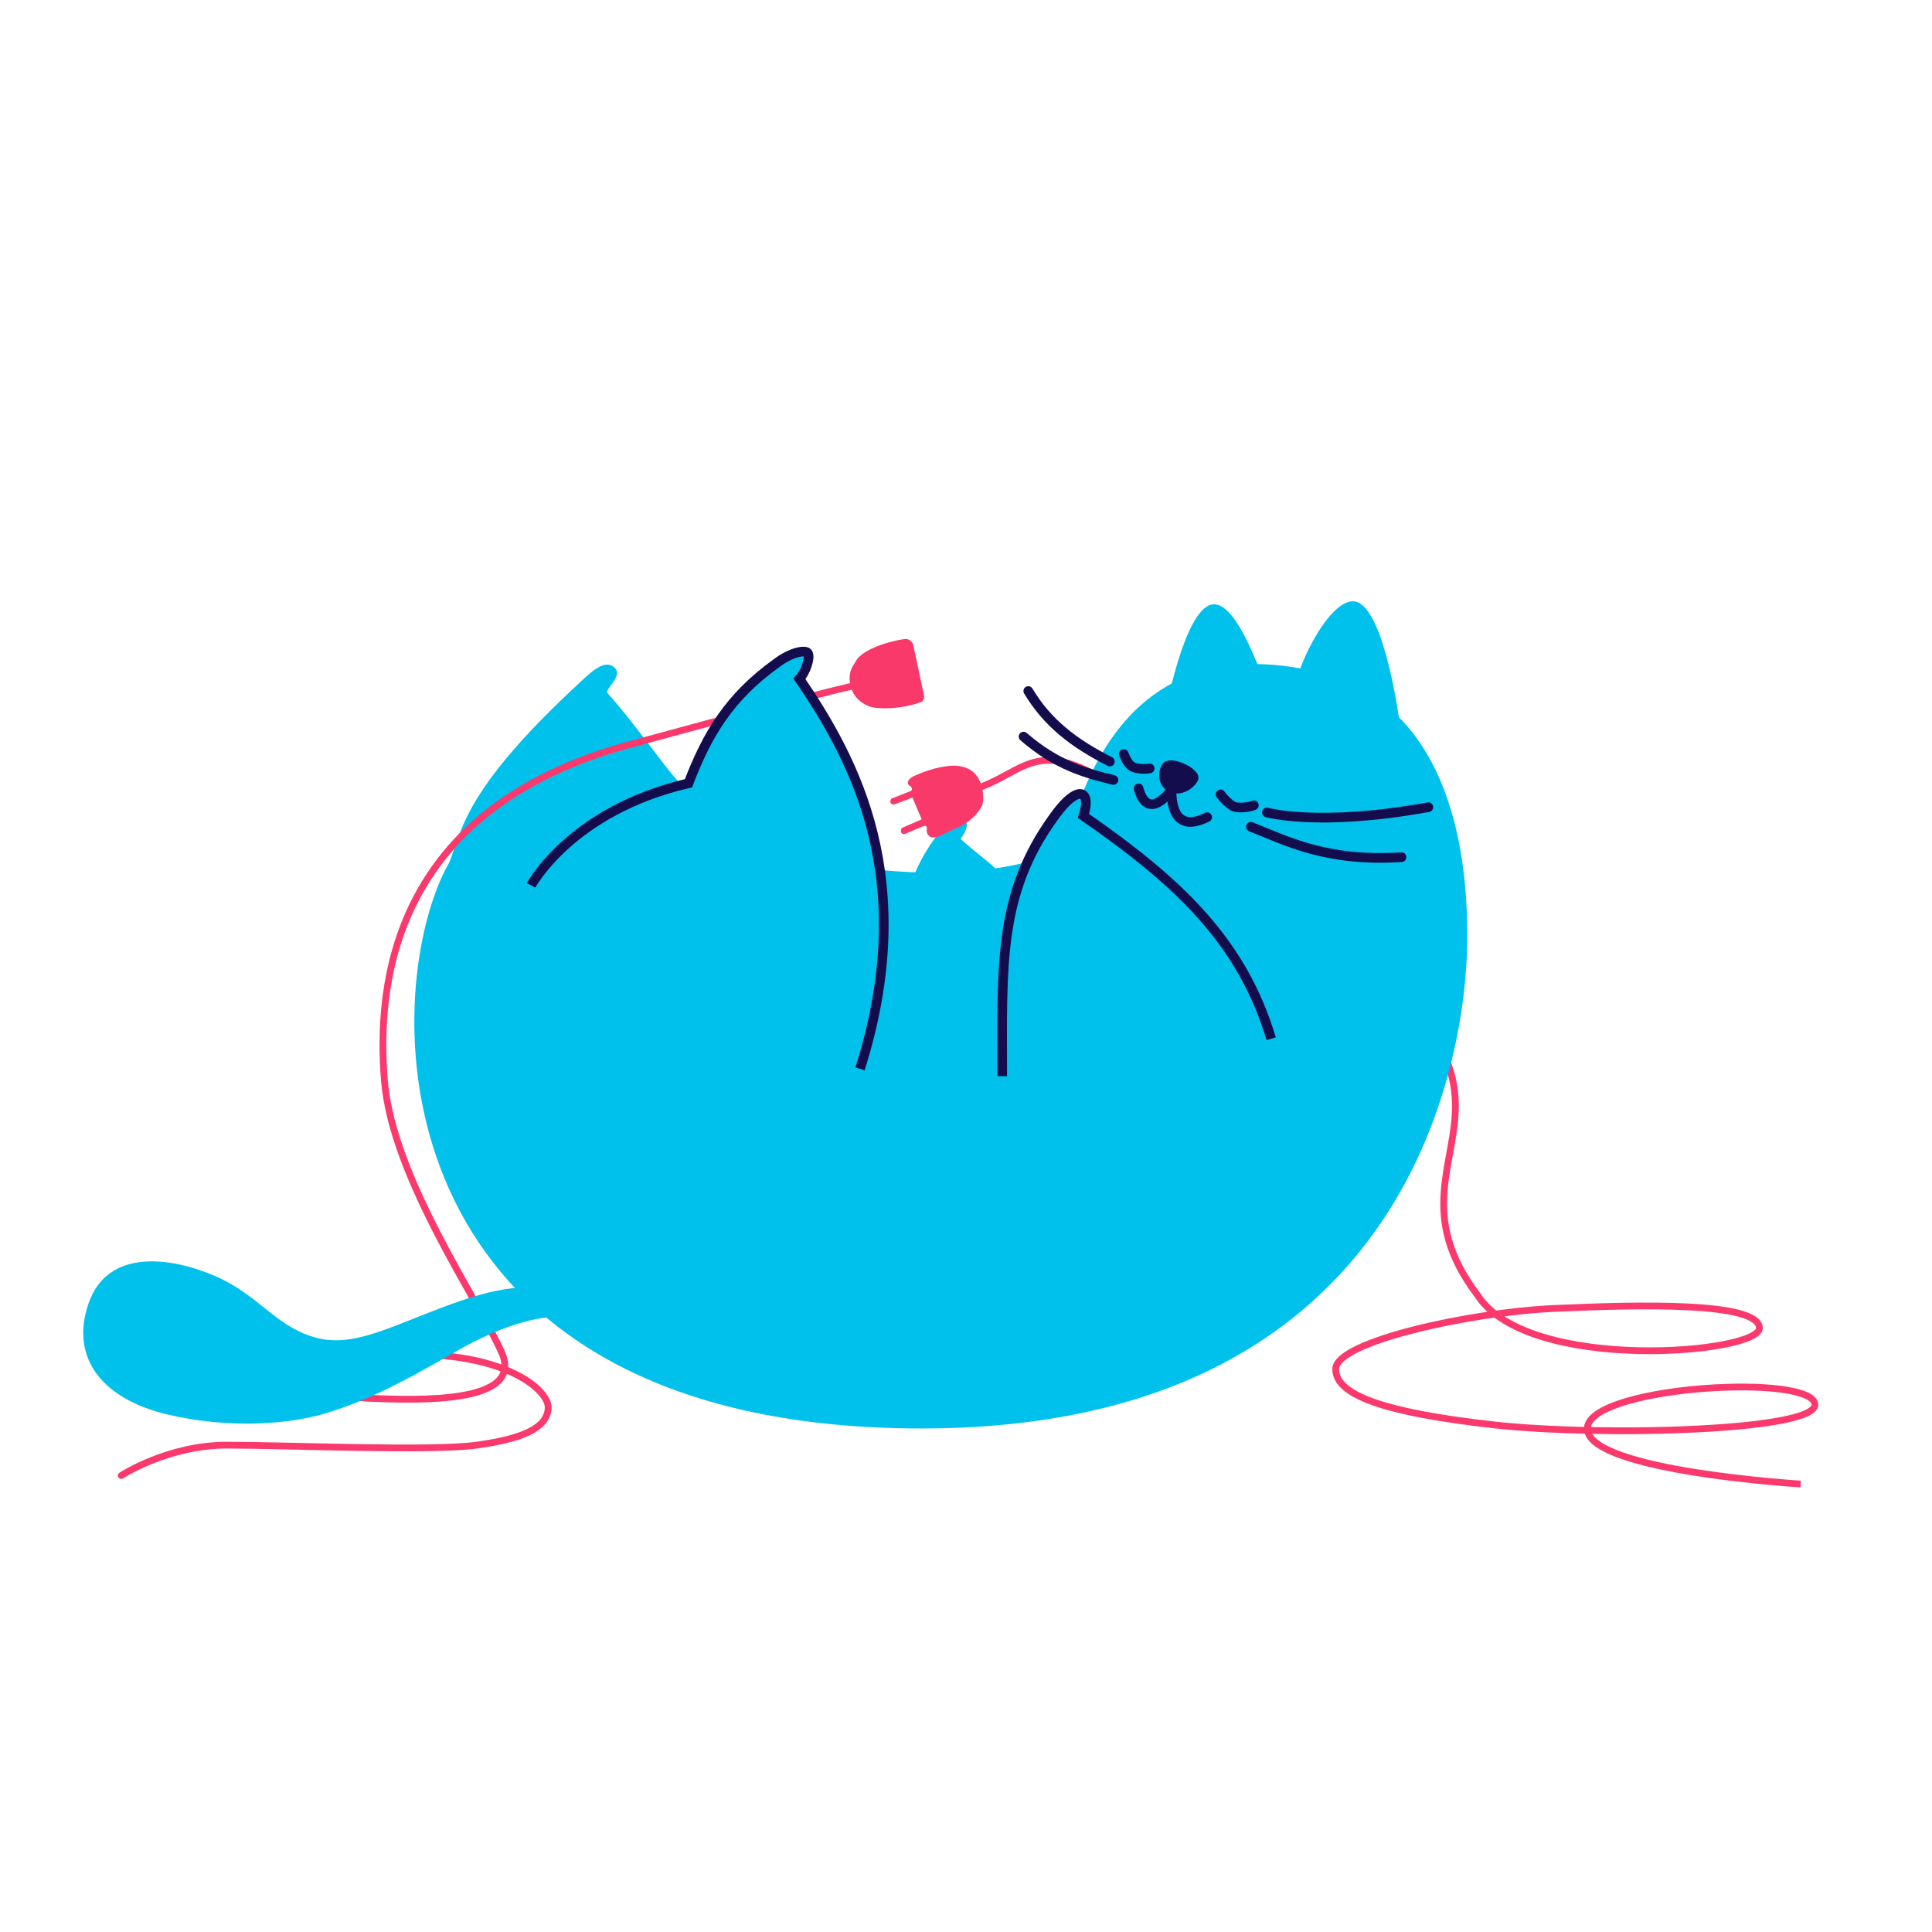<svg width="2000" height="2000" viewBox="0 0 2000 2000" fill="none" xmlns="http://www.w3.org/2000/svg">
<rect x="0" y="0" width="2000" height="2000" fill="#333333" stroke="none"/>
<g clip-path="url(#clip0_27_229)">
<rect width="2000" height="2000" fill="white"/>
<mask id="mask0_27_229" style="mask-type:luminance" maskUnits="userSpaceOnUse" x="0" y="0" width="2000" height="2000">
<path d="M2000 0H0V2000H2000V0Z" fill="white"/>
</mask>
<g mask="url(#mask0_27_229)">
<path d="M1864 1536.25C1864 1536.25 1646.25 1523 1643.25 1479.75C1640.25 1436.5 1864.25 1421.5 1878.25 1451.5C1892.25 1481.5 1657.75 1487.5 1546.25 1475C1434.75 1462.5 1381.75 1444.5 1382.75 1416.75C1383.75 1389 1520.5 1358.5 1609 1354.5C1697.5 1350.5 1819.25 1347.62 1821.38 1374.38C1823.5 1401.12 1582.5 1422.25 1529.75 1341C1403 1174.5 1696.5 1127 1224.5 887" stroke="#FB396D" stroke-width="7"/>
<path d="M1186 837.25C1070 747.5 1066.73 802.079 1002.23 818.829" stroke="#FB396D" stroke-width="7"/>
<path d="M706.136 812.237C772.299 841.713 818.219 908.261 817.696 985.325C816.991 1089.15 732.252 1172.75 628.424 1172.05C524.596 1171.34 441 1086.6 441.704 982.774C441.925 950.183 454.842 921.593 465.2 892.961C478.565 856.021 483.847 814.556 598.335 708.263C611.577 695.969 625.919 681.434 636.227 691.224C645.627 700.151 625.332 713.497 628.908 717.498C661.76 754.262 698.091 808.654 706.136 812.237Z" fill="#00C1EB"/>
<path d="M998.404 848.05C994.322 843.882 983.678 845.648 972.514 861.533C934.518 909.394 932.021 957.621 941.938 965.724C970.637 995.021 1032.62 996.661 1050.25 935.839C1037.65 896.707 1027.39 898.351 994.443 868.51C1001.55 858.583 1002.49 852.217 998.404 848.05Z" fill="#00C1EB"/>
<path d="M994.129 793.294C985.158 791.052 965.075 794.293 944.709 804.033C938.361 808.026 939.06 811.721 941.688 813.316C944.317 814.912 944.953 817.849 942.608 818.911C940.264 819.972 922.78 826.688 922.78 826.688C922.78 826.688 919.09 831.903 925.154 832.903C932.376 830.486 944.568 825.593 944.568 825.593L954.123 848.202L933.445 857.164C933.445 857.164 930.482 862.689 935.923 863.638C942.937 860.703 956.321 855.03 956.321 855.03C956.321 855.03 960.202 853.593 959.409 858.67C958.615 863.747 963.035 871.008 975.391 864.122C987.746 857.236 1005.93 854.215 1016.77 833.659C1018.84 828.311 1020.13 797.437 994.129 793.294Z" fill="#F9396A"/>
<path d="M1361.09 694.986C1163.67 650.057 1119.15 818.197 1101.44 879.497C1083.35 887.288 1011.57 917.606 870.742 895.331C818.904 887.132 776.901 868.619 741.846 843.709C693.868 809.617 507.781 760.125 449.336 927.961C390.892 1095.8 430.036 1472.77 942.002 1478.69C1453.97 1484.61 1517.39 1102.32 1518.86 975.329C1520.33 848.338 1483.78 722.907 1361.09 694.986Z" fill="#00C1EB"/>
<path d="M1403.81 622.913C1373.8 615.109 1329.48 714.967 1339.54 732.848C1349.6 750.729 1449.16 749.703 1449.16 749.703C1449.16 749.703 1433.81 630.718 1403.81 622.913Z" fill="#00C1EB"/>
<path d="M1254.96 625.722C1225.11 630.369 1205.17 743.631 1205.17 743.631C1205.17 743.631 1331.94 762.005 1323.46 744.671C1314.97 727.338 1284.8 621.074 1254.96 625.722Z" fill="#00C1EB"/>
<path d="M125.5 1527.5C125.5 1527.5 173.5 1496 235 1496C296.5 1496 446.5 1502.5 493.5 1496C540.5 1489.5 566.5 1478.5 567.5 1457.5C568.5 1436.5 509 1387 365.5 1406.5C320.5 1420 330.5 1445.5 382 1447.5C433.5 1449.5 542.5 1453.5 519.5 1400.5C496.5 1347.5 406.5 1220 398 1119C389.5 1018 406.618 837.743 651 771C889 706 902.5 706 902.5 706" stroke="#FB396D" stroke-width="7" stroke-linecap="round"/>
<path d="M223.336 1321.25C177.971 1301.44 111.538 1291.48 91.64 1349.35C71.742 1407.21 107.959 1448.46 171.855 1463.9C235.75 1479.34 302.279 1475.3 344.881 1460.59C406.017 1441.01 463.284 1402.4 491.379 1388.59C519.475 1374.79 576.152 1349.17 623.5 1371.5C636.617 1354.59 615.675 1345.95 593.21 1340.79C570.745 1335.64 546.332 1322.97 478.672 1346C411.012 1369.04 369.827 1395.76 327.9 1384.97C285.974 1374.18 268.701 1341.06 223.336 1321.25Z" fill="#00C1EB"/>
<path d="M937.625 661.5C932.125 661.5 893.125 669.375 885.5 685.25C882.625 690 877 696.5 880.75 710.75C884.5 725 895.75 729.5 899.75 731.25C904.75 733.5 930.5 735.75 954.75 726.25C958 721.75 956.25 718.625 956.25 718.625L945.25 667C945.25 667 943.125 661.5 937.625 661.5Z" fill="#F9396A"/>
<path d="M1294.94 855.879C1331.63 870.369 1373.13 892.413 1450.82 887.342" stroke="#140D4D" stroke-width="10" stroke-linecap="round"/>
<path d="M1311.5 841.028C1311.5 841.028 1364.68 856.264 1478.63 835.602" stroke="#140D4D" stroke-width="10" stroke-linecap="round"/>
<path d="M1152.67 807.401C1124.7 800.608 1093.94 792.498 1059.59 762.53" stroke="#140D4D" stroke-width="10" stroke-linecap="round"/>
<path d="M1148.94 788.337C1111.63 769.506 1084.22 748.297 1064.47 715.35" stroke="#140D4D" stroke-width="10" stroke-linecap="round"/>
<path d="M1178.7 816.154C1178.7 816.154 1185.84 851.893 1212.68 817.714C1212.74 845.252 1223.57 858.921 1249.66 845.925" stroke="#140D4D" stroke-width="10" stroke-miterlimit="1" stroke-linecap="round"/>
<path d="M1225.38 793.112C1218.24 789.865 1208.22 787.252 1204.88 793.215C1200.77 800.553 1201.32 812.898 1211.73 817.501C1221.67 821.9 1233.05 815.402 1237.57 807.325C1240.62 801.88 1230.86 795.603 1225.38 793.112Z" fill="#140D4D"/>
<path d="M1225.38 793.112C1218.24 789.865 1208.22 787.252 1204.88 793.215C1200.77 800.553 1201.32 812.898 1211.73 817.501C1221.67 821.9 1233.05 815.402 1237.57 807.325C1240.62 801.88 1230.86 795.603 1225.38 793.112Z" stroke="#140D4D" stroke-width="5"/>
<path d="M1163.34 780.589C1164.78 784.181 1167.66 791.366 1172.42 793.774C1177.46 796.319 1186.21 796.311 1190.17 795.45" stroke="#140D4D" stroke-width="10" stroke-linecap="round"/>
<path d="M1263.51 822.322C1265.73 825.495 1273.46 834.153 1278.64 835.419C1284.12 836.757 1294.31 835.362 1297.98 833.625" stroke="#140D4D" stroke-width="10" stroke-linecap="round"/>
<path d="M549.8 916.526C549.8 916.526 590.991 839.09 712.701 810.812C732.17 760.105 754.77 721.866 803.406 686.854C819.9 674.305 833.761 672.91 836.041 675.761C839.574 680.179 833.449 696.726 827.574 702.726C885.466 787.499 951.768 911.31 890.311 1106.47" fill="#00C1EB"/>
<path d="M549.8 916.526C549.8 916.526 590.991 839.09 712.701 810.812C732.17 760.105 754.77 721.866 803.406 686.854C819.9 674.305 833.761 672.91 836.041 675.761C839.574 680.179 833.449 696.726 827.574 702.726C885.466 787.499 951.768 911.31 890.311 1106.47" stroke="#140D4D" stroke-width="10"/>
<path d="M1037.52 1114.03C1037.27 998.708 1033.66 925.052 1090.49 846.355C1107.27 822.637 1117.88 819.23 1121.75 823.358C1125.62 827.486 1124.22 836.07 1121.56 844.613C1221.12 913.631 1285.67 974.759 1315.93 1075.29" fill="#00C1EB"/>
<path d="M1037.52 1114.03C1037.27 998.708 1033.66 925.052 1090.49 846.355C1107.27 822.637 1117.88 819.23 1121.75 823.358C1125.62 827.486 1124.22 836.07 1121.56 844.613C1221.12 913.631 1285.67 974.759 1315.93 1075.29" stroke="#140D4D" stroke-width="10"/>
</g>
</g>
<defs>
<clipPath id="clip0_27_229">
<rect width="2000" height="2000" fill="white"/>
</clipPath>
</defs>
</svg>
